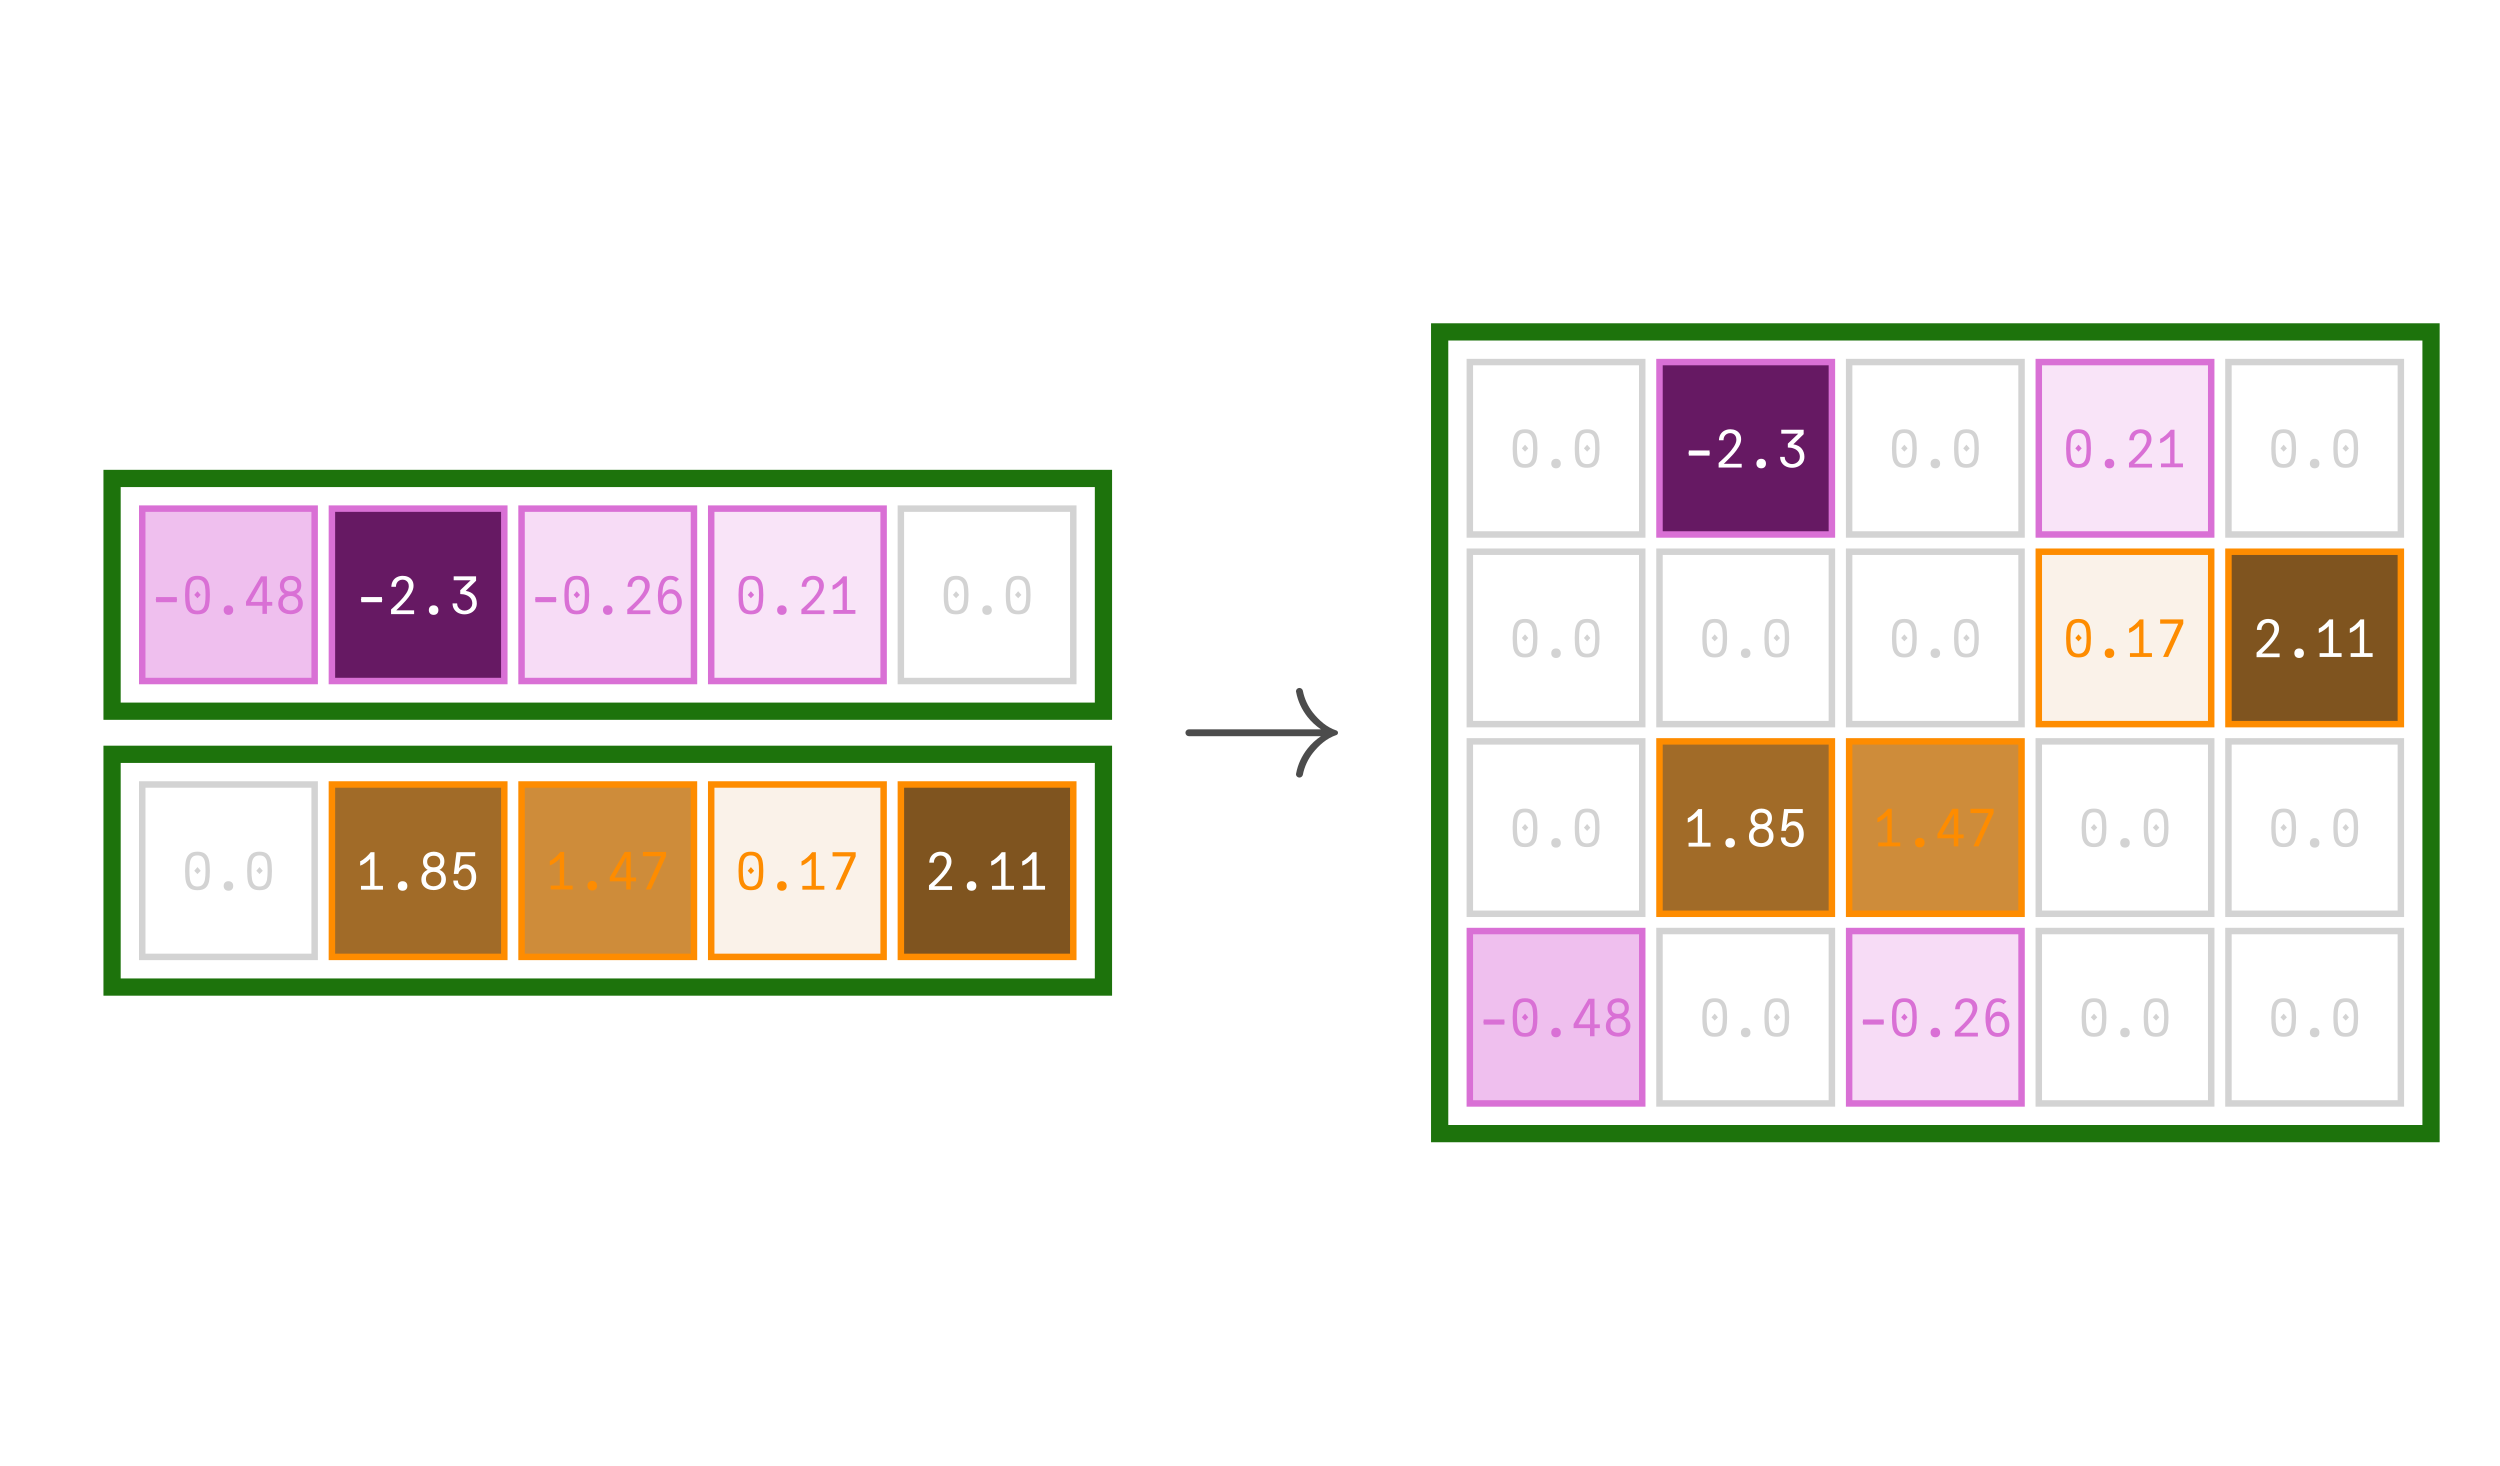 <?xml version="1.0" encoding="UTF-8"?>
<svg xmlns="http://www.w3.org/2000/svg" xmlns:xlink="http://www.w3.org/1999/xlink" width="290" height="170" viewBox="0 0 290 170">
<defs>
<g>
<g id="glyph-0-0">
<path d="M 0.602 -1.492 L 0.566 -1.648 L 0.602 -1.805 L 0.602 -1.949 L 3.008 -1.949 L 3.008 -1.805 L 3.039 -1.648 L 3.008 -1.492 L 3.008 -1.352 L 0.602 -1.352 Z M 0.602 -1.492 "/>
</g>
<g id="glyph-0-1">
<path d="M 1.805 0.059 C 1.395 0.059 1.086 -0.027 0.879 -0.207 C 0.672 -0.387 0.535 -0.633 0.465 -0.945 C 0.398 -1.262 0.367 -1.68 0.367 -2.195 C 0.367 -2.688 0.402 -3.09 0.473 -3.402 C 0.543 -3.715 0.684 -3.961 0.891 -4.141 C 1.102 -4.32 1.406 -4.41 1.805 -4.41 C 2.207 -4.41 2.512 -4.32 2.719 -4.141 C 2.93 -3.961 3.07 -3.715 3.141 -3.402 C 3.211 -3.09 3.246 -2.688 3.246 -2.195 C 3.246 -1.68 3.211 -1.262 3.145 -0.945 C 3.078 -0.633 2.941 -0.387 2.734 -0.207 C 2.527 -0.027 2.215 0.059 1.805 0.059 Z M 1.434 -2.195 L 1.805 -2.621 L 2.18 -2.195 L 1.805 -1.812 Z M 1.805 -0.371 C 2.07 -0.371 2.27 -0.445 2.406 -0.594 C 2.543 -0.742 2.633 -0.949 2.676 -1.203 C 2.719 -1.461 2.742 -1.793 2.742 -2.195 C 2.742 -2.605 2.723 -2.93 2.68 -3.18 C 2.641 -3.426 2.551 -3.621 2.414 -3.762 C 2.277 -3.906 2.074 -3.977 1.805 -3.977 C 1.535 -3.977 1.332 -3.906 1.195 -3.762 C 1.059 -3.621 0.973 -3.426 0.93 -3.18 C 0.891 -2.934 0.871 -2.605 0.871 -2.195 C 0.871 -1.793 0.891 -1.461 0.938 -1.203 C 0.98 -0.945 1.07 -0.746 1.207 -0.594 C 1.344 -0.445 1.543 -0.371 1.805 -0.371 Z M 1.805 -0.371 "/>
</g>
<g id="glyph-0-2">
<path d="M 1.801 0.121 C 1.629 0.121 1.496 0.07 1.398 -0.027 C 1.297 -0.129 1.246 -0.262 1.246 -0.434 C 1.246 -0.605 1.297 -0.738 1.398 -0.836 C 1.496 -0.934 1.629 -0.984 1.801 -0.984 C 1.973 -0.984 2.105 -0.934 2.203 -0.836 C 2.301 -0.738 2.352 -0.605 2.352 -0.434 C 2.352 -0.262 2.305 -0.129 2.203 -0.027 C 2.105 0.07 1.973 0.121 1.801 0.121 Z M 1.801 0.121 "/>
</g>
<g id="glyph-0-3">
<path d="M 2.141 -0.938 L 0.238 -0.938 L 0.238 -1.414 L 1.973 -4.352 L 2.664 -4.352 L 2.664 -1.379 L 3.281 -1.379 L 3.281 -0.938 L 2.664 -0.938 L 2.664 0 L 2.141 0 Z M 2.148 -1.379 L 2.148 -3.77 L 0.793 -1.379 Z M 2.148 -1.379 "/>
</g>
<g id="glyph-0-4">
<path d="M 1.797 0.043 C 1.547 0.043 1.316 0 1.098 -0.09 C 0.883 -0.176 0.711 -0.309 0.578 -0.492 C 0.445 -0.676 0.379 -0.902 0.379 -1.176 C 0.379 -1.453 0.445 -1.688 0.578 -1.883 C 0.711 -2.074 0.891 -2.215 1.109 -2.301 C 0.941 -2.395 0.809 -2.523 0.711 -2.684 C 0.617 -2.844 0.57 -3.035 0.57 -3.258 C 0.57 -3.516 0.629 -3.73 0.75 -3.906 C 0.867 -4.078 1.023 -4.203 1.215 -4.285 C 1.406 -4.367 1.609 -4.41 1.828 -4.41 C 2.043 -4.41 2.242 -4.371 2.43 -4.289 C 2.613 -4.211 2.762 -4.086 2.879 -3.922 C 2.992 -3.754 3.047 -3.551 3.047 -3.305 C 3.047 -3.074 2.996 -2.875 2.898 -2.699 C 2.797 -2.523 2.656 -2.391 2.484 -2.305 C 2.715 -2.207 2.898 -2.066 3.031 -1.879 C 3.164 -1.695 3.227 -1.465 3.227 -1.195 C 3.227 -0.922 3.16 -0.691 3.031 -0.504 C 2.898 -0.32 2.723 -0.184 2.508 -0.094 C 2.289 -0.004 2.055 0.043 1.797 0.043 Z M 1.797 -0.398 C 1.961 -0.398 2.113 -0.43 2.25 -0.496 C 2.387 -0.559 2.496 -0.656 2.578 -0.781 C 2.66 -0.91 2.699 -1.066 2.699 -1.246 C 2.699 -1.43 2.66 -1.582 2.578 -1.707 C 2.496 -1.832 2.391 -1.922 2.258 -1.984 C 2.121 -2.047 1.973 -2.074 1.812 -2.074 C 1.645 -2.074 1.492 -2.043 1.355 -1.977 C 1.219 -1.914 1.109 -1.816 1.027 -1.691 C 0.945 -1.562 0.906 -1.41 0.906 -1.234 C 0.906 -1.055 0.945 -0.902 1.027 -0.777 C 1.105 -0.652 1.215 -0.555 1.348 -0.492 C 1.484 -0.43 1.633 -0.398 1.797 -0.398 Z M 1.797 -2.594 C 2.039 -2.594 2.227 -2.648 2.363 -2.766 C 2.5 -2.879 2.566 -3.039 2.566 -3.25 C 2.566 -3.457 2.5 -3.625 2.367 -3.75 C 2.234 -3.875 2.051 -3.938 1.809 -3.938 C 1.57 -3.938 1.387 -3.875 1.25 -3.75 C 1.117 -3.625 1.051 -3.453 1.051 -3.238 C 1.051 -3.035 1.113 -2.875 1.242 -2.762 C 1.371 -2.648 1.559 -2.594 1.797 -2.594 Z M 1.797 -2.594 "/>
</g>
<g id="glyph-0-5">
<path d="M 0.598 -0.629 C 0.934 -0.93 1.234 -1.215 1.496 -1.484 C 1.762 -1.75 1.996 -2.039 2.207 -2.352 C 2.414 -2.664 2.52 -2.949 2.52 -3.203 C 2.52 -3.359 2.488 -3.492 2.43 -3.609 C 2.367 -3.723 2.281 -3.812 2.176 -3.871 C 2.066 -3.934 1.945 -3.965 1.805 -3.965 C 1.652 -3.965 1.52 -3.93 1.402 -3.863 C 1.285 -3.793 1.191 -3.695 1.125 -3.57 C 1.059 -3.445 1.027 -3.297 1.027 -3.133 L 0.496 -3.133 C 0.504 -3.402 0.566 -3.637 0.684 -3.828 C 0.801 -4.02 0.961 -4.164 1.16 -4.262 C 1.359 -4.359 1.578 -4.41 1.824 -4.41 C 2.051 -4.41 2.258 -4.367 2.445 -4.281 C 2.637 -4.195 2.785 -4.066 2.902 -3.891 C 3.016 -3.715 3.07 -3.5 3.07 -3.246 C 3.07 -2.977 2.98 -2.688 2.797 -2.379 C 2.613 -2.07 2.398 -1.781 2.16 -1.52 C 1.922 -1.254 1.625 -0.953 1.277 -0.613 L 1.066 -0.406 L 3.137 -0.406 L 3.137 0.031 L 0.461 0.031 L 0.461 -0.504 Z M 0.598 -0.629 "/>
</g>
<g id="glyph-0-6">
<path d="M 0.926 -1.211 C 0.926 -1.043 0.965 -0.895 1.047 -0.766 C 1.129 -0.637 1.234 -0.539 1.363 -0.473 C 1.496 -0.406 1.633 -0.371 1.781 -0.371 C 1.938 -0.371 2.086 -0.406 2.223 -0.477 C 2.359 -0.543 2.473 -0.641 2.555 -0.77 C 2.641 -0.898 2.684 -1.043 2.684 -1.211 C 2.684 -1.438 2.621 -1.633 2.504 -1.797 C 2.383 -1.957 2.219 -2.082 2.008 -2.164 C 1.797 -2.25 1.559 -2.293 1.289 -2.293 L 1.289 -2.742 L 2.496 -3.898 L 0.527 -3.898 L 0.527 -4.352 L 3.125 -4.352 L 3.125 -3.84 L 1.926 -2.664 C 2.375 -2.586 2.703 -2.414 2.906 -2.148 C 3.109 -1.887 3.211 -1.574 3.211 -1.211 C 3.211 -0.945 3.141 -0.715 3.004 -0.523 C 2.867 -0.332 2.691 -0.184 2.469 -0.086 C 2.25 0.012 2.02 0.059 1.777 0.059 C 1.539 0.059 1.316 0.012 1.105 -0.082 C 0.895 -0.176 0.723 -0.316 0.594 -0.512 C 0.461 -0.703 0.395 -0.938 0.395 -1.211 Z M 0.926 -1.211 "/>
</g>
<g id="glyph-0-7">
<path d="M 1.859 0.07 C 1.32 0.07 0.945 -0.121 0.73 -0.512 C 0.52 -0.902 0.414 -1.438 0.414 -2.113 C 0.414 -2.789 0.527 -3.34 0.754 -3.77 C 0.98 -4.195 1.355 -4.41 1.879 -4.41 C 2.094 -4.41 2.281 -4.375 2.438 -4.305 C 2.598 -4.234 2.734 -4.141 2.855 -4.027 L 2.508 -3.707 C 2.363 -3.879 2.148 -3.965 1.867 -3.965 C 1.609 -3.965 1.41 -3.867 1.273 -3.672 C 1.137 -3.477 1.051 -3.246 1.004 -2.98 C 0.961 -2.715 0.938 -2.426 0.93 -2.113 C 1.039 -2.352 1.176 -2.535 1.34 -2.664 C 1.504 -2.793 1.695 -2.855 1.914 -2.855 C 2.16 -2.855 2.383 -2.785 2.578 -2.648 C 2.773 -2.508 2.926 -2.324 3.031 -2.09 C 3.137 -1.855 3.191 -1.605 3.191 -1.34 C 3.191 -1.066 3.137 -0.82 3.027 -0.605 C 2.914 -0.391 2.758 -0.227 2.555 -0.105 C 2.355 0.012 2.121 0.07 1.859 0.07 Z M 1.848 -0.371 C 2.113 -0.371 2.312 -0.457 2.453 -0.633 C 2.594 -0.805 2.664 -1.035 2.664 -1.324 C 2.664 -1.512 2.637 -1.688 2.578 -1.844 C 2.52 -2 2.43 -2.121 2.312 -2.215 C 2.191 -2.305 2.047 -2.352 1.871 -2.352 C 1.695 -2.352 1.543 -2.305 1.41 -2.211 C 1.281 -2.117 1.18 -1.992 1.113 -1.836 C 1.043 -1.68 1.008 -1.504 1.008 -1.312 C 1.008 -1.133 1.043 -0.969 1.109 -0.828 C 1.176 -0.684 1.273 -0.57 1.398 -0.492 C 1.527 -0.41 1.676 -0.371 1.848 -0.371 Z M 1.848 -0.371 "/>
</g>
<g id="glyph-0-8">
<path d="M 0.574 -0.445 L 1.637 -0.445 L 1.637 -3.57 C 1.477 -3.406 1.285 -3.25 1.059 -3.09 C 0.836 -2.934 0.645 -2.836 0.48 -2.789 L 0.48 -3.301 C 0.68 -3.383 0.898 -3.531 1.129 -3.742 C 1.363 -3.957 1.555 -4.156 1.703 -4.352 L 2.141 -4.352 L 2.141 -0.445 L 3.125 -0.445 L 3.125 0 L 0.574 0 Z M 0.574 -0.445 "/>
</g>
<g id="glyph-0-9">
<path d="M 1.77 0.055 C 1.531 0.055 1.316 0.016 1.121 -0.066 C 0.926 -0.145 0.773 -0.266 0.66 -0.434 C 0.543 -0.602 0.484 -0.809 0.484 -1.062 L 1.016 -1.062 C 1.016 -0.836 1.086 -0.664 1.227 -0.551 C 1.367 -0.438 1.547 -0.379 1.766 -0.379 C 1.945 -0.379 2.102 -0.426 2.227 -0.523 C 2.355 -0.621 2.449 -0.75 2.512 -0.914 C 2.574 -1.078 2.605 -1.262 2.605 -1.457 C 2.605 -1.641 2.574 -1.809 2.516 -1.965 C 2.457 -2.117 2.371 -2.238 2.254 -2.328 C 2.137 -2.422 1.992 -2.465 1.824 -2.465 C 1.641 -2.465 1.48 -2.41 1.344 -2.297 C 1.203 -2.18 1.113 -2.027 1.066 -1.828 L 0.539 -1.828 L 0.852 -4.352 L 3.02 -4.352 L 3.02 -3.887 L 1.332 -3.887 L 1.133 -2.488 C 1.242 -2.633 1.363 -2.742 1.488 -2.82 C 1.617 -2.895 1.762 -2.934 1.922 -2.934 C 2.172 -2.934 2.391 -2.867 2.574 -2.738 C 2.758 -2.605 2.898 -2.43 2.992 -2.203 C 3.09 -1.977 3.137 -1.723 3.137 -1.445 C 3.137 -1.152 3.082 -0.891 2.965 -0.664 C 2.852 -0.438 2.691 -0.262 2.484 -0.137 C 2.277 -0.008 2.039 0.055 1.77 0.055 Z M 1.77 0.055 "/>
</g>
<g id="glyph-0-10">
<path d="M 2.578 -3.859 L 0.477 -3.859 L 0.477 -4.352 L 3.16 -4.352 L 3.16 -3.863 L 1.402 0 L 0.82 0 Z M 2.578 -3.859 "/>
</g>
<g id="glyph-1-0">
<path d="M 18.859 -5 C 18.859 -5.121 18.781 -5.219 18.68 -5.262 C 17.539 -5.641 16.66 -6.441 15.941 -7.34 C 15.379 -8.059 14.961 -8.941 14.781 -9.879 C 14.738 -10.059 14.578 -10.199 14.379 -10.199 C 14.16 -10.199 13.98 -10.02 13.98 -9.801 C 13.98 -9.781 14 -9.738 14 -9.719 C 14.199 -8.66 14.66 -7.68 15.32 -6.84 C 15.762 -6.281 16.281 -5.801 16.879 -5.398 L 1.559 -5.398 C 1.34 -5.398 1.16 -5.219 1.16 -5 C 1.16 -4.781 1.34 -4.602 1.559 -4.602 L 16.879 -4.602 C 16.281 -4.199 15.762 -3.719 15.32 -3.16 C 14.66 -2.32 14.199 -1.34 14 -0.281 C 14 -0.262 13.98 -0.219 13.98 -0.199 C 13.98 0.02 14.16 0.199 14.379 0.199 C 14.578 0.199 14.738 0.059 14.781 -0.121 C 14.961 -1.059 15.379 -1.941 15.941 -2.66 C 16.66 -3.559 17.539 -4.359 18.68 -4.738 C 18.781 -4.781 18.859 -4.879 18.859 -5 Z M 18.859 -5 "/>
</g>
</g>
</defs>
<rect x="-29" y="-17" width="348" height="204" fill="rgb(100%, 100%, 100%)" fill-opacity="1"/>
<path fill-rule="nonzero" fill="rgb(93.739%, 74.954%, 93.03%)" fill-opacity="1" stroke-width="0.75" stroke-linecap="butt" stroke-linejoin="miter" stroke="rgb(85.156%, 43.75%, 83.594%)" stroke-opacity="1" stroke-miterlimit="10" d="M 16.5 79 L 16.5 59 L 36.5 59 L 36.5 79 Z M 16.5 79 "/>
<g fill="rgb(85.156%, 43.75%, 83.594%)" fill-opacity="1">
<use xlink:href="#glyph-0-0" x="17.5" y="71.205"/>
<use xlink:href="#glyph-0-1" x="21.1" y="71.205"/>
<use xlink:href="#glyph-0-2" x="24.7" y="71.205"/>
<use xlink:href="#glyph-0-3" x="28.3" y="71.205"/>
<use xlink:href="#glyph-0-4" x="31.9" y="71.205"/>
</g>
<path fill-rule="nonzero" fill="rgb(40%, 10%, 38.868%)" fill-opacity="1" stroke-width="0.75" stroke-linecap="butt" stroke-linejoin="miter" stroke="rgb(85.156%, 43.75%, 83.594%)" stroke-opacity="1" stroke-miterlimit="10" d="M 38.5 79 L 38.5 59 L 58.5 59 L 58.5 79 Z M 38.5 79 "/>
<g fill="rgb(100%, 100%, 100%)" fill-opacity="1">
<use xlink:href="#glyph-0-0" x="41.3" y="71.205"/>
<use xlink:href="#glyph-0-5" x="44.9" y="71.205"/>
<use xlink:href="#glyph-0-2" x="48.5" y="71.205"/>
<use xlink:href="#glyph-0-6" x="52.1" y="71.205"/>
</g>
<path fill-rule="nonzero" fill="rgb(96.549%, 86.196%, 96.158%)" fill-opacity="1" stroke-width="0.75" stroke-linecap="butt" stroke-linejoin="miter" stroke="rgb(85.156%, 43.75%, 83.594%)" stroke-opacity="1" stroke-miterlimit="10" d="M 60.5 79 L 60.5 59 L 80.5 59 L 80.5 79 Z M 60.5 79 "/>
<g fill="rgb(85.156%, 43.75%, 83.594%)" fill-opacity="1">
<use xlink:href="#glyph-0-0" x="61.5" y="71.205"/>
<use xlink:href="#glyph-0-1" x="65.1" y="71.205"/>
<use xlink:href="#glyph-0-2" x="68.7" y="71.205"/>
<use xlink:href="#glyph-0-5" x="72.3" y="71.205"/>
<use xlink:href="#glyph-0-7" x="75.9" y="71.205"/>
</g>
<path fill-rule="nonzero" fill="rgb(97.294%, 89.176%, 96.988%)" fill-opacity="1" stroke-width="0.75" stroke-linecap="butt" stroke-linejoin="miter" stroke="rgb(85.156%, 43.75%, 83.594%)" stroke-opacity="1" stroke-miterlimit="10" d="M 82.5 79 L 82.5 59 L 102.5 59 L 102.5 79 Z M 82.5 79 "/>
<g fill="rgb(85.156%, 43.75%, 83.594%)" fill-opacity="1">
<use xlink:href="#glyph-0-1" x="85.3" y="71.205"/>
<use xlink:href="#glyph-0-2" x="88.9" y="71.205"/>
<use xlink:href="#glyph-0-5" x="92.5" y="71.205"/>
<use xlink:href="#glyph-0-8" x="96.1" y="71.205"/>
</g>
<path fill-rule="nonzero" fill="rgb(100%, 100%, 100%)" fill-opacity="1" stroke-width="0.75" stroke-linecap="butt" stroke-linejoin="miter" stroke="rgb(82.745%, 82.745%, 82.745%)" stroke-opacity="1" stroke-miterlimit="10" d="M 104.5 79 L 104.5 59 L 124.5 59 L 124.5 79 Z M 104.5 79 "/>
<g fill="rgb(82.745%, 82.745%, 82.745%)" fill-opacity="1">
<use xlink:href="#glyph-0-1" x="109.1" y="71.205"/>
<use xlink:href="#glyph-0-2" x="112.7" y="71.205"/>
<use xlink:href="#glyph-0-1" x="116.3" y="71.205"/>
</g>
<path fill="none" stroke-width="2" stroke-linecap="butt" stroke-linejoin="miter" stroke="rgb(11.353%, 45%, 5%)" stroke-opacity="1" stroke-miterlimit="10" d="M 13 82.5 L 13 55.5 L 128 55.5 L 128 82.5 Z M 13 82.5 "/>
<path fill-rule="nonzero" fill="rgb(100%, 100%, 100%)" fill-opacity="1" stroke-width="0.75" stroke-linecap="butt" stroke-linejoin="miter" stroke="rgb(82.745%, 82.745%, 82.745%)" stroke-opacity="1" stroke-miterlimit="10" d="M 16.5 111 L 16.5 91 L 36.5 91 L 36.5 111 Z M 16.5 111 "/>
<g fill="rgb(82.745%, 82.745%, 82.745%)" fill-opacity="1">
<use xlink:href="#glyph-0-1" x="21.1" y="103.205"/>
<use xlink:href="#glyph-0-2" x="24.7" y="103.205"/>
<use xlink:href="#glyph-0-1" x="28.3" y="103.205"/>
</g>
<path fill-rule="nonzero" fill="rgb(63.163%, 41.799%, 15.791%)" fill-opacity="1" stroke-width="0.75" stroke-linecap="butt" stroke-linejoin="miter" stroke="rgb(99.609%, 54.688%, 0%)" stroke-opacity="1" stroke-miterlimit="10" d="M 38.5 111 L 38.5 91 L 58.5 91 L 58.5 111 Z M 38.5 111 "/>
<g fill="rgb(100%, 100%, 100%)" fill-opacity="1">
<use xlink:href="#glyph-0-8" x="41.3" y="103.205"/>
<use xlink:href="#glyph-0-2" x="44.9" y="103.205"/>
<use xlink:href="#glyph-0-4" x="48.5" y="103.205"/>
<use xlink:href="#glyph-0-9" x="52.1" y="103.205"/>
</g>
<path fill-rule="nonzero" fill="rgb(80.758%, 54.725%, 23.033%)" fill-opacity="1" stroke-width="0.75" stroke-linecap="butt" stroke-linejoin="miter" stroke="rgb(99.609%, 54.688%, 0%)" stroke-opacity="1" stroke-miterlimit="10" d="M 60.5 111 L 60.5 91 L 80.5 91 L 80.5 111 Z M 60.5 111 "/>
<g fill="rgb(99.609%, 54.688%, 0%)" fill-opacity="1">
<use xlink:href="#glyph-0-8" x="63.3" y="103.175"/>
<use xlink:href="#glyph-0-2" x="66.9" y="103.175"/>
<use xlink:href="#glyph-0-3" x="70.5" y="103.175"/>
<use xlink:href="#glyph-0-10" x="74.1" y="103.175"/>
</g>
<path fill-rule="nonzero" fill="rgb(97.778%, 94.771%, 91.111%)" fill-opacity="1" stroke-width="0.75" stroke-linecap="butt" stroke-linejoin="miter" stroke="rgb(99.609%, 54.688%, 0%)" stroke-opacity="1" stroke-miterlimit="10" d="M 82.5 111 L 82.5 91 L 102.5 91 L 102.5 111 Z M 82.5 111 "/>
<g fill="rgb(99.609%, 54.688%, 0%)" fill-opacity="1">
<use xlink:href="#glyph-0-1" x="85.3" y="103.205"/>
<use xlink:href="#glyph-0-2" x="88.9" y="103.205"/>
<use xlink:href="#glyph-0-8" x="92.5" y="103.205"/>
<use xlink:href="#glyph-0-10" x="96.1" y="103.205"/>
</g>
<path fill-rule="nonzero" fill="rgb(49.673%, 32.872%, 12.418%)" fill-opacity="1" stroke-width="0.75" stroke-linecap="butt" stroke-linejoin="miter" stroke="rgb(99.609%, 54.688%, 0%)" stroke-opacity="1" stroke-miterlimit="10" d="M 104.5 111 L 104.5 91 L 124.5 91 L 124.5 111 Z M 104.5 111 "/>
<g fill="rgb(100%, 100%, 100%)" fill-opacity="1">
<use xlink:href="#glyph-0-5" x="107.3" y="103.205"/>
<use xlink:href="#glyph-0-2" x="110.9" y="103.205"/>
<use xlink:href="#glyph-0-8" x="114.5" y="103.205"/>
<use xlink:href="#glyph-0-8" x="118.1" y="103.205"/>
</g>
<path fill="none" stroke-width="2" stroke-linecap="butt" stroke-linejoin="miter" stroke="rgb(11.353%, 45%, 5%)" stroke-opacity="1" stroke-miterlimit="10" d="M 13 114.5 L 13 87.5 L 128 87.5 L 128 114.5 Z M 13 114.5 "/>
<g fill="rgb(30%, 30%, 30%)" fill-opacity="1">
<use xlink:href="#glyph-1-0" x="136.35" y="90"/>
</g>
<path fill-rule="nonzero" fill="rgb(100%, 100%, 100%)" fill-opacity="1" stroke-width="0.75" stroke-linecap="butt" stroke-linejoin="miter" stroke="rgb(82.745%, 82.745%, 82.745%)" stroke-opacity="1" stroke-miterlimit="10" d="M 170.5 62 L 170.5 42 L 190.5 42 L 190.5 62 Z M 170.5 62 "/>
<g fill="rgb(82.745%, 82.745%, 82.745%)" fill-opacity="1">
<use xlink:href="#glyph-0-1" x="175.1" y="54.205"/>
<use xlink:href="#glyph-0-2" x="178.7" y="54.205"/>
<use xlink:href="#glyph-0-1" x="182.3" y="54.205"/>
</g>
<path fill-rule="nonzero" fill="rgb(40%, 10%, 38.868%)" fill-opacity="1" stroke-width="0.75" stroke-linecap="butt" stroke-linejoin="miter" stroke="rgb(85.156%, 43.75%, 83.594%)" stroke-opacity="1" stroke-miterlimit="10" d="M 192.5 62 L 192.5 42 L 212.5 42 L 212.5 62 Z M 192.5 62 "/>
<g fill="rgb(100%, 100%, 100%)" fill-opacity="1">
<use xlink:href="#glyph-0-0" x="195.3" y="54.205"/>
<use xlink:href="#glyph-0-5" x="198.9" y="54.205"/>
<use xlink:href="#glyph-0-2" x="202.5" y="54.205"/>
<use xlink:href="#glyph-0-6" x="206.1" y="54.205"/>
</g>
<path fill-rule="nonzero" fill="rgb(100%, 100%, 100%)" fill-opacity="1" stroke-width="0.75" stroke-linecap="butt" stroke-linejoin="miter" stroke="rgb(82.745%, 82.745%, 82.745%)" stroke-opacity="1" stroke-miterlimit="10" d="M 214.5 62 L 214.5 42 L 234.5 42 L 234.5 62 Z M 214.5 62 "/>
<g fill="rgb(82.745%, 82.745%, 82.745%)" fill-opacity="1">
<use xlink:href="#glyph-0-1" x="219.1" y="54.205"/>
<use xlink:href="#glyph-0-2" x="222.7" y="54.205"/>
<use xlink:href="#glyph-0-1" x="226.3" y="54.205"/>
</g>
<path fill-rule="nonzero" fill="rgb(97.294%, 89.176%, 96.988%)" fill-opacity="1" stroke-width="0.75" stroke-linecap="butt" stroke-linejoin="miter" stroke="rgb(85.156%, 43.75%, 83.594%)" stroke-opacity="1" stroke-miterlimit="10" d="M 236.5 62 L 236.5 42 L 256.5 42 L 256.5 62 Z M 236.5 62 "/>
<g fill="rgb(85.156%, 43.75%, 83.594%)" fill-opacity="1">
<use xlink:href="#glyph-0-1" x="239.3" y="54.205"/>
<use xlink:href="#glyph-0-2" x="242.9" y="54.205"/>
<use xlink:href="#glyph-0-5" x="246.5" y="54.205"/>
<use xlink:href="#glyph-0-8" x="250.1" y="54.205"/>
</g>
<path fill-rule="nonzero" fill="rgb(100%, 100%, 100%)" fill-opacity="1" stroke-width="0.75" stroke-linecap="butt" stroke-linejoin="miter" stroke="rgb(82.745%, 82.745%, 82.745%)" stroke-opacity="1" stroke-miterlimit="10" d="M 258.5 62 L 258.5 42 L 278.5 42 L 278.5 62 Z M 258.5 62 "/>
<g fill="rgb(82.745%, 82.745%, 82.745%)" fill-opacity="1">
<use xlink:href="#glyph-0-1" x="263.1" y="54.205"/>
<use xlink:href="#glyph-0-2" x="266.7" y="54.205"/>
<use xlink:href="#glyph-0-1" x="270.3" y="54.205"/>
</g>
<path fill-rule="nonzero" fill="rgb(100%, 100%, 100%)" fill-opacity="1" stroke-width="0.75" stroke-linecap="butt" stroke-linejoin="miter" stroke="rgb(82.745%, 82.745%, 82.745%)" stroke-opacity="1" stroke-miterlimit="10" d="M 170.5 84 L 170.5 64 L 190.5 64 L 190.5 84 Z M 170.5 84 "/>
<g fill="rgb(82.745%, 82.745%, 82.745%)" fill-opacity="1">
<use xlink:href="#glyph-0-1" x="175.1" y="76.205"/>
<use xlink:href="#glyph-0-2" x="178.7" y="76.205"/>
<use xlink:href="#glyph-0-1" x="182.3" y="76.205"/>
</g>
<path fill-rule="nonzero" fill="rgb(100%, 100%, 100%)" fill-opacity="1" stroke-width="0.75" stroke-linecap="butt" stroke-linejoin="miter" stroke="rgb(82.745%, 82.745%, 82.745%)" stroke-opacity="1" stroke-miterlimit="10" d="M 192.5 84 L 192.5 64 L 212.5 64 L 212.5 84 Z M 192.5 84 "/>
<g fill="rgb(82.745%, 82.745%, 82.745%)" fill-opacity="1">
<use xlink:href="#glyph-0-1" x="197.1" y="76.205"/>
<use xlink:href="#glyph-0-2" x="200.7" y="76.205"/>
<use xlink:href="#glyph-0-1" x="204.3" y="76.205"/>
</g>
<path fill-rule="nonzero" fill="rgb(100%, 100%, 100%)" fill-opacity="1" stroke-width="0.75" stroke-linecap="butt" stroke-linejoin="miter" stroke="rgb(82.745%, 82.745%, 82.745%)" stroke-opacity="1" stroke-miterlimit="10" d="M 214.5 84 L 214.5 64 L 234.5 64 L 234.5 84 Z M 214.5 84 "/>
<g fill="rgb(82.745%, 82.745%, 82.745%)" fill-opacity="1">
<use xlink:href="#glyph-0-1" x="219.1" y="76.205"/>
<use xlink:href="#glyph-0-2" x="222.7" y="76.205"/>
<use xlink:href="#glyph-0-1" x="226.3" y="76.205"/>
</g>
<path fill-rule="nonzero" fill="rgb(97.778%, 94.771%, 91.111%)" fill-opacity="1" stroke-width="0.75" stroke-linecap="butt" stroke-linejoin="miter" stroke="rgb(99.609%, 54.688%, 0%)" stroke-opacity="1" stroke-miterlimit="10" d="M 236.5 84 L 236.5 64 L 256.5 64 L 256.5 84 Z M 236.5 84 "/>
<g fill="rgb(99.609%, 54.688%, 0%)" fill-opacity="1">
<use xlink:href="#glyph-0-1" x="239.3" y="76.205"/>
<use xlink:href="#glyph-0-2" x="242.9" y="76.205"/>
<use xlink:href="#glyph-0-8" x="246.5" y="76.205"/>
<use xlink:href="#glyph-0-10" x="250.1" y="76.205"/>
</g>
<path fill-rule="nonzero" fill="rgb(49.673%, 32.872%, 12.418%)" fill-opacity="1" stroke-width="0.75" stroke-linecap="butt" stroke-linejoin="miter" stroke="rgb(99.609%, 54.688%, 0%)" stroke-opacity="1" stroke-miterlimit="10" d="M 258.5 84 L 258.5 64 L 278.5 64 L 278.5 84 Z M 258.5 84 "/>
<g fill="rgb(100%, 100%, 100%)" fill-opacity="1">
<use xlink:href="#glyph-0-5" x="261.3" y="76.205"/>
<use xlink:href="#glyph-0-2" x="264.9" y="76.205"/>
<use xlink:href="#glyph-0-8" x="268.5" y="76.205"/>
<use xlink:href="#glyph-0-8" x="272.1" y="76.205"/>
</g>
<path fill-rule="nonzero" fill="rgb(100%, 100%, 100%)" fill-opacity="1" stroke-width="0.75" stroke-linecap="butt" stroke-linejoin="miter" stroke="rgb(82.745%, 82.745%, 82.745%)" stroke-opacity="1" stroke-miterlimit="10" d="M 170.5 106 L 170.5 86 L 190.5 86 L 190.5 106 Z M 170.5 106 "/>
<g fill="rgb(82.745%, 82.745%, 82.745%)" fill-opacity="1">
<use xlink:href="#glyph-0-1" x="175.1" y="98.205"/>
<use xlink:href="#glyph-0-2" x="178.7" y="98.205"/>
<use xlink:href="#glyph-0-1" x="182.3" y="98.205"/>
</g>
<path fill-rule="nonzero" fill="rgb(63.163%, 41.799%, 15.791%)" fill-opacity="1" stroke-width="0.75" stroke-linecap="butt" stroke-linejoin="miter" stroke="rgb(99.609%, 54.688%, 0%)" stroke-opacity="1" stroke-miterlimit="10" d="M 192.5 106 L 192.5 86 L 212.5 86 L 212.5 106 Z M 192.5 106 "/>
<g fill="rgb(100%, 100%, 100%)" fill-opacity="1">
<use xlink:href="#glyph-0-8" x="195.3" y="98.205"/>
<use xlink:href="#glyph-0-2" x="198.9" y="98.205"/>
<use xlink:href="#glyph-0-4" x="202.5" y="98.205"/>
<use xlink:href="#glyph-0-9" x="206.1" y="98.205"/>
</g>
<path fill-rule="nonzero" fill="rgb(80.758%, 54.725%, 23.033%)" fill-opacity="1" stroke-width="0.75" stroke-linecap="butt" stroke-linejoin="miter" stroke="rgb(99.609%, 54.688%, 0%)" stroke-opacity="1" stroke-miterlimit="10" d="M 214.5 106 L 214.5 86 L 234.5 86 L 234.5 106 Z M 214.5 106 "/>
<g fill="rgb(99.609%, 54.688%, 0%)" fill-opacity="1">
<use xlink:href="#glyph-0-8" x="217.3" y="98.175"/>
<use xlink:href="#glyph-0-2" x="220.9" y="98.175"/>
<use xlink:href="#glyph-0-3" x="224.5" y="98.175"/>
<use xlink:href="#glyph-0-10" x="228.1" y="98.175"/>
</g>
<path fill-rule="nonzero" fill="rgb(100%, 100%, 100%)" fill-opacity="1" stroke-width="0.75" stroke-linecap="butt" stroke-linejoin="miter" stroke="rgb(82.745%, 82.745%, 82.745%)" stroke-opacity="1" stroke-miterlimit="10" d="M 236.5 106 L 236.5 86 L 256.5 86 L 256.5 106 Z M 236.5 106 "/>
<g fill="rgb(82.745%, 82.745%, 82.745%)" fill-opacity="1">
<use xlink:href="#glyph-0-1" x="241.1" y="98.205"/>
<use xlink:href="#glyph-0-2" x="244.7" y="98.205"/>
<use xlink:href="#glyph-0-1" x="248.3" y="98.205"/>
</g>
<path fill-rule="nonzero" fill="rgb(100%, 100%, 100%)" fill-opacity="1" stroke-width="0.75" stroke-linecap="butt" stroke-linejoin="miter" stroke="rgb(82.745%, 82.745%, 82.745%)" stroke-opacity="1" stroke-miterlimit="10" d="M 258.5 106 L 258.5 86 L 278.5 86 L 278.5 106 Z M 258.5 106 "/>
<g fill="rgb(82.745%, 82.745%, 82.745%)" fill-opacity="1">
<use xlink:href="#glyph-0-1" x="263.1" y="98.205"/>
<use xlink:href="#glyph-0-2" x="266.7" y="98.205"/>
<use xlink:href="#glyph-0-1" x="270.3" y="98.205"/>
</g>
<path fill-rule="nonzero" fill="rgb(93.739%, 74.954%, 93.03%)" fill-opacity="1" stroke-width="0.75" stroke-linecap="butt" stroke-linejoin="miter" stroke="rgb(85.156%, 43.75%, 83.594%)" stroke-opacity="1" stroke-miterlimit="10" d="M 170.5 128 L 170.5 108 L 190.5 108 L 190.5 128 Z M 170.5 128 "/>
<g fill="rgb(85.156%, 43.75%, 83.594%)" fill-opacity="1">
<use xlink:href="#glyph-0-0" x="171.5" y="120.205"/>
<use xlink:href="#glyph-0-1" x="175.1" y="120.205"/>
<use xlink:href="#glyph-0-2" x="178.7" y="120.205"/>
<use xlink:href="#glyph-0-3" x="182.3" y="120.205"/>
<use xlink:href="#glyph-0-4" x="185.9" y="120.205"/>
</g>
<path fill-rule="nonzero" fill="rgb(100%, 100%, 100%)" fill-opacity="1" stroke-width="0.75" stroke-linecap="butt" stroke-linejoin="miter" stroke="rgb(82.745%, 82.745%, 82.745%)" stroke-opacity="1" stroke-miterlimit="10" d="M 192.5 128 L 192.5 108 L 212.5 108 L 212.5 128 Z M 192.5 128 "/>
<g fill="rgb(82.745%, 82.745%, 82.745%)" fill-opacity="1">
<use xlink:href="#glyph-0-1" x="197.1" y="120.205"/>
<use xlink:href="#glyph-0-2" x="200.7" y="120.205"/>
<use xlink:href="#glyph-0-1" x="204.3" y="120.205"/>
</g>
<path fill-rule="nonzero" fill="rgb(96.549%, 86.196%, 96.158%)" fill-opacity="1" stroke-width="0.75" stroke-linecap="butt" stroke-linejoin="miter" stroke="rgb(85.156%, 43.75%, 83.594%)" stroke-opacity="1" stroke-miterlimit="10" d="M 214.5 128 L 214.5 108 L 234.5 108 L 234.5 128 Z M 214.5 128 "/>
<g fill="rgb(85.156%, 43.75%, 83.594%)" fill-opacity="1">
<use xlink:href="#glyph-0-0" x="215.5" y="120.205"/>
<use xlink:href="#glyph-0-1" x="219.1" y="120.205"/>
<use xlink:href="#glyph-0-2" x="222.7" y="120.205"/>
<use xlink:href="#glyph-0-5" x="226.3" y="120.205"/>
<use xlink:href="#glyph-0-7" x="229.9" y="120.205"/>
</g>
<path fill-rule="nonzero" fill="rgb(100%, 100%, 100%)" fill-opacity="1" stroke-width="0.75" stroke-linecap="butt" stroke-linejoin="miter" stroke="rgb(82.745%, 82.745%, 82.745%)" stroke-opacity="1" stroke-miterlimit="10" d="M 236.5 128 L 236.5 108 L 256.5 108 L 256.5 128 Z M 236.5 128 "/>
<g fill="rgb(82.745%, 82.745%, 82.745%)" fill-opacity="1">
<use xlink:href="#glyph-0-1" x="241.1" y="120.205"/>
<use xlink:href="#glyph-0-2" x="244.7" y="120.205"/>
<use xlink:href="#glyph-0-1" x="248.3" y="120.205"/>
</g>
<path fill-rule="nonzero" fill="rgb(100%, 100%, 100%)" fill-opacity="1" stroke-width="0.75" stroke-linecap="butt" stroke-linejoin="miter" stroke="rgb(82.745%, 82.745%, 82.745%)" stroke-opacity="1" stroke-miterlimit="10" d="M 258.5 128 L 258.5 108 L 278.5 108 L 278.5 128 Z M 258.5 128 "/>
<g fill="rgb(82.745%, 82.745%, 82.745%)" fill-opacity="1">
<use xlink:href="#glyph-0-1" x="263.1" y="120.205"/>
<use xlink:href="#glyph-0-2" x="266.7" y="120.205"/>
<use xlink:href="#glyph-0-1" x="270.3" y="120.205"/>
</g>
<path fill="none" stroke-width="2" stroke-linecap="butt" stroke-linejoin="miter" stroke="rgb(11.353%, 45%, 5%)" stroke-opacity="1" stroke-miterlimit="10" d="M 167 131.5 L 167 38.5 L 282 38.5 L 282 131.5 Z M 167 131.5 "/>
</svg>
